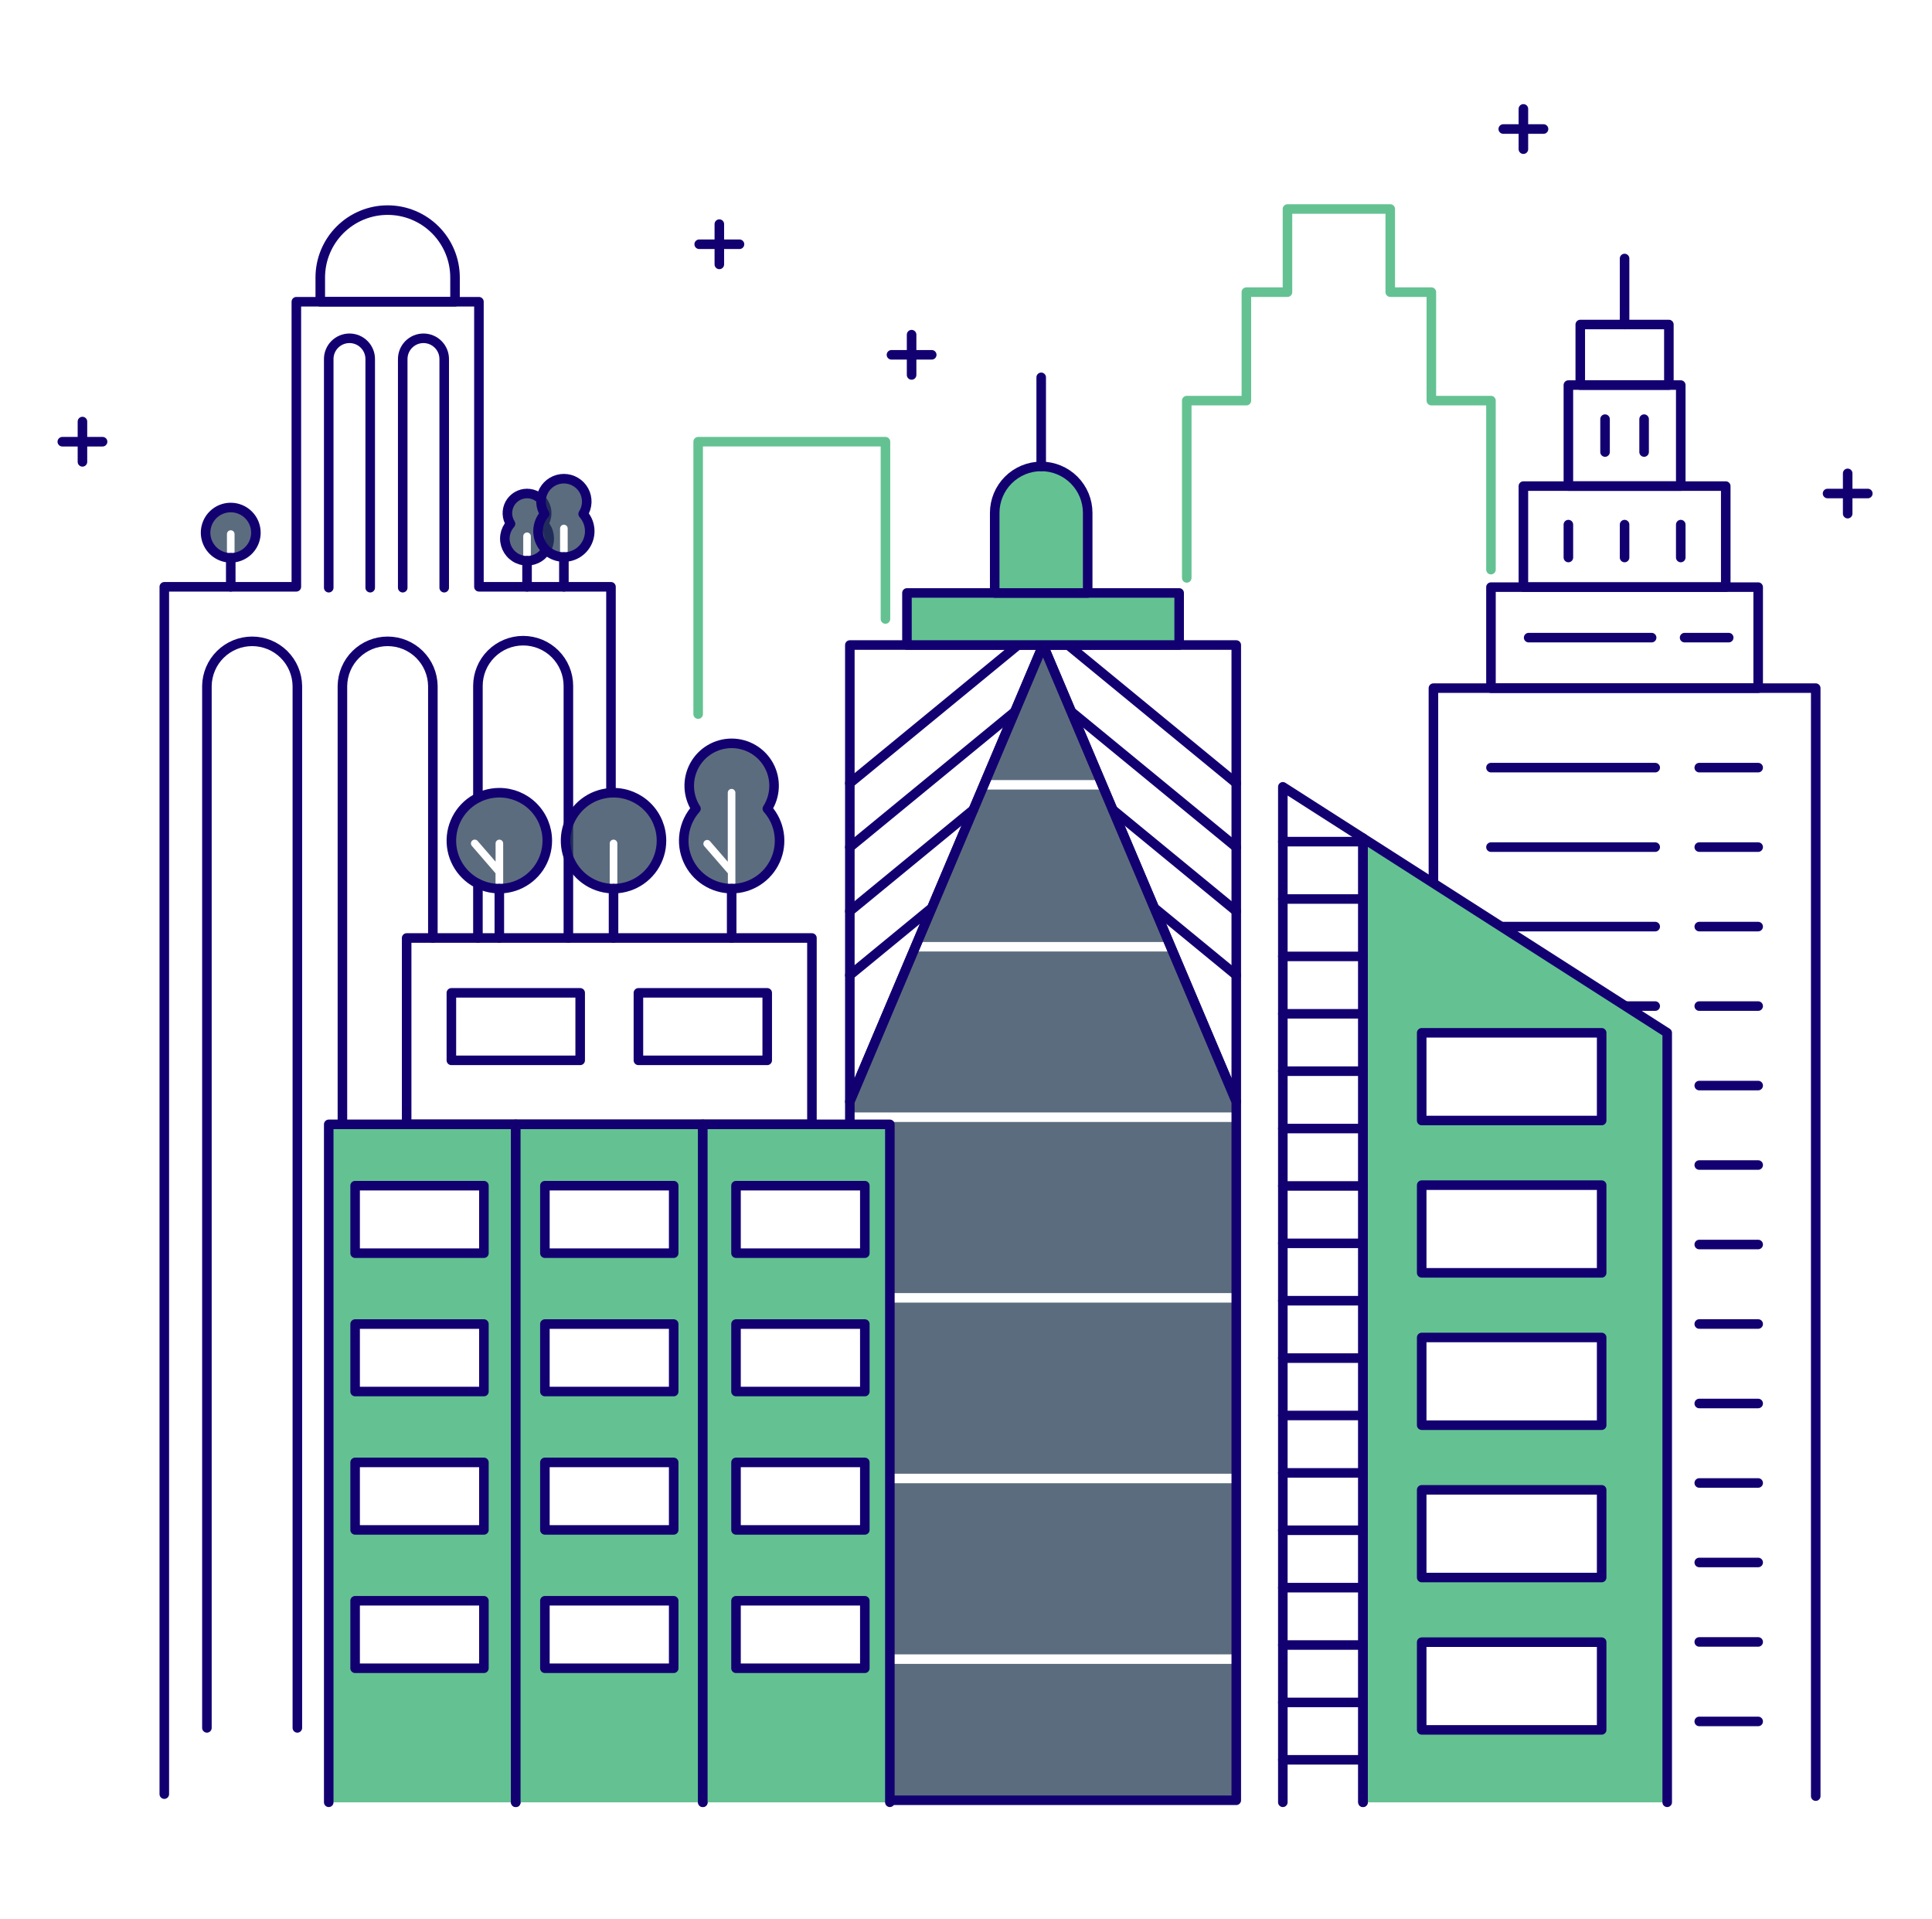 <svg width="144" height="143" viewBox="0 0 144 143" fill="none" xmlns="http://www.w3.org/2000/svg">
<path d="M45.539 59.085V43.733H35.697V22.488H22.088V43.733H12.246V133.714" stroke="#120071" stroke-width="0.712" stroke-linecap="round" stroke-linejoin="round"/>
<path d="M15.422 128.776V51.12C15.435 50.234 15.796 49.389 16.426 48.768C17.057 48.146 17.907 47.798 18.793 47.798C19.678 47.798 20.528 48.146 21.159 48.768C21.789 49.389 22.15 50.234 22.163 51.12V128.776" stroke="#120071" stroke-width="0.712" stroke-linecap="round" stroke-linejoin="round"/>
<path d="M25.522 83.797V51.12C25.535 50.234 25.896 49.389 26.526 48.768C27.157 48.146 28.007 47.798 28.892 47.798C29.778 47.798 30.628 48.146 31.259 48.768C31.889 49.389 32.25 50.234 32.263 51.12V69.907" stroke="#120071" stroke-width="0.712" stroke-linecap="round" stroke-linejoin="round"/>
<path d="M35.622 59.455V51.12C35.622 50.226 35.977 49.368 36.609 48.736C37.242 48.104 38.099 47.749 38.993 47.749C39.887 47.749 40.744 48.104 41.376 48.736C42.008 49.368 42.364 50.226 42.364 51.12V69.907" stroke="#120071" stroke-width="0.712" stroke-linecap="round" stroke-linejoin="round"/>
<path d="M35.622 69.907V65.855" stroke="#120071" stroke-width="0.712" stroke-linecap="round" stroke-linejoin="round"/>
<path d="M24.502 43.8V26.792C24.497 26.586 24.534 26.381 24.61 26.19C24.685 25.999 24.799 25.824 24.942 25.677C25.087 25.53 25.258 25.413 25.448 25.333C25.638 25.254 25.842 25.212 26.047 25.212C26.253 25.212 26.457 25.254 26.647 25.333C26.837 25.413 27.008 25.53 27.152 25.677C27.296 25.824 27.41 25.999 27.485 26.19C27.561 26.381 27.598 26.586 27.593 26.792V43.8" stroke="#120071" stroke-width="0.712" stroke-linecap="round" stroke-linejoin="round"/>
<path d="M30.017 43.8V26.792C30.013 26.586 30.049 26.381 30.125 26.19C30.201 25.999 30.314 25.824 30.458 25.677C30.602 25.53 30.774 25.413 30.963 25.333C31.153 25.254 31.357 25.212 31.563 25.212C31.769 25.212 31.972 25.254 32.162 25.333C32.352 25.413 32.524 25.53 32.668 25.677C32.812 25.824 32.925 25.999 33.001 26.19C33.076 26.381 33.113 26.586 33.109 26.792V43.8" stroke="#120071" stroke-width="0.712" stroke-linecap="round" stroke-linejoin="round"/>
<path d="M33.915 22.489H23.871V20.681C23.871 19.349 24.4 18.072 25.342 17.13C26.284 16.188 27.561 15.659 28.893 15.659C30.225 15.659 31.502 16.188 32.444 17.13C33.386 18.072 33.915 19.349 33.915 20.681V22.489Z" stroke="#120071" stroke-width="0.712" stroke-linecap="round" stroke-linejoin="round"/>
<path d="M106.839 65.823V51.286H135.334V133.862" stroke="#120071" stroke-width="0.712" stroke-linecap="round" stroke-linejoin="round"/>
<path d="M131.044 43.758H111.128V51.287H131.044V43.758Z" stroke="#120071" stroke-width="0.712" stroke-linecap="round" stroke-linejoin="round"/>
<path d="M128.627 36.228H113.545V43.757H128.627V36.228Z" stroke="#120071" stroke-width="0.712" stroke-linecap="round" stroke-linejoin="round"/>
<path d="M125.274 28.699H116.898V36.228H125.274V28.699Z" stroke="#120071" stroke-width="0.712" stroke-linecap="round" stroke-linejoin="round"/>
<path d="M124.388 24.187H117.784V28.699H124.388V24.187Z" stroke="#120071" stroke-width="0.712" stroke-linecap="round" stroke-linejoin="round"/>
<path d="M121.086 19.267V24.187" stroke="#120071" stroke-width="0.712" stroke-linecap="round" stroke-linejoin="round"/>
<path d="M111.128 57.211H123.37" stroke="#120071" stroke-width="0.712" stroke-linecap="round" stroke-linejoin="round"/>
<path d="M126.653 57.211H131.044" stroke="#120071" stroke-width="0.712" stroke-linecap="round" stroke-linejoin="round"/>
<path d="M113.937 47.522H123.103" stroke="#120071" stroke-width="0.712" stroke-linecap="round" stroke-linejoin="round"/>
<path d="M125.56 47.522H128.848" stroke="#120071" stroke-width="0.712" stroke-linecap="round" stroke-linejoin="round"/>
<path d="M111.128 63.134H123.37" stroke="#120071" stroke-width="0.712" stroke-linecap="round" stroke-linejoin="round"/>
<path d="M126.653 63.134H131.044" stroke="#120071" stroke-width="0.712" stroke-linecap="round" stroke-linejoin="round"/>
<path d="M111.128 69.058H123.37" stroke="#120071" stroke-width="0.712" stroke-linecap="round" stroke-linejoin="round"/>
<path d="M126.653 69.058H131.044" stroke="#120071" stroke-width="0.712" stroke-linecap="round" stroke-linejoin="round"/>
<path d="M111.128 74.982H123.37" stroke="#120071" stroke-width="0.712" stroke-linecap="round" stroke-linejoin="round"/>
<path d="M126.653 74.982H131.044" stroke="#120071" stroke-width="0.712" stroke-linecap="round" stroke-linejoin="round"/>
<path d="M126.653 80.906H131.044" stroke="#120071" stroke-width="0.712" stroke-linecap="round" stroke-linejoin="round"/>
<path d="M126.653 86.829H131.044" stroke="#120071" stroke-width="0.712" stroke-linecap="round" stroke-linejoin="round"/>
<path d="M126.653 92.753H131.044" stroke="#120071" stroke-width="0.712" stroke-linecap="round" stroke-linejoin="round"/>
<path d="M126.653 98.677H131.044" stroke="#120071" stroke-width="0.712" stroke-linecap="round" stroke-linejoin="round"/>
<path d="M126.653 104.601H131.044" stroke="#120071" stroke-width="0.712" stroke-linecap="round" stroke-linejoin="round"/>
<path d="M126.653 110.525H131.044" stroke="#120071" stroke-width="0.712" stroke-linecap="round" stroke-linejoin="round"/>
<path d="M126.653 116.449H131.044" stroke="#120071" stroke-width="0.712" stroke-linecap="round" stroke-linejoin="round"/>
<path d="M126.653 122.372H131.044" stroke="#120071" stroke-width="0.712" stroke-linecap="round" stroke-linejoin="round"/>
<path d="M126.653 128.296H131.044" stroke="#120071" stroke-width="0.712" stroke-linecap="round" stroke-linejoin="round"/>
<path d="M116.898 39.099V41.55" stroke="#120071" stroke-width="0.712" stroke-linecap="round" stroke-linejoin="round"/>
<path d="M121.086 39.099V41.55" stroke="#120071" stroke-width="0.712" stroke-linecap="round" stroke-linejoin="round"/>
<path d="M125.274 39.099V41.55" stroke="#120071" stroke-width="0.712" stroke-linecap="round" stroke-linejoin="round"/>
<path d="M119.631 31.238V33.689" stroke="#120071" stroke-width="0.712" stroke-linecap="round" stroke-linejoin="round"/>
<path d="M122.542 31.238V33.689" stroke="#120071" stroke-width="0.712" stroke-linecap="round" stroke-linejoin="round"/>
<path d="M69.446 26.444H66.444" stroke="#120071" stroke-width="0.712" stroke-linecap="round" stroke-linejoin="round"/>
<path d="M67.945 27.944V24.942" stroke="#120071" stroke-width="0.712" stroke-linecap="round" stroke-linejoin="round"/>
<path d="M55.117 18.204H52.114" stroke="#120071" stroke-width="0.712" stroke-linecap="round" stroke-linejoin="round"/>
<path d="M53.615 19.705V16.703" stroke="#120071" stroke-width="0.712" stroke-linecap="round" stroke-linejoin="round"/>
<path d="M115.046 9.616H112.044" stroke="#120071" stroke-width="0.712" stroke-linecap="round" stroke-linejoin="round"/>
<path d="M113.545 11.117V8.115" stroke="#120071" stroke-width="0.712" stroke-linecap="round" stroke-linejoin="round"/>
<path d="M139.216 36.781H136.214" stroke="#120071" stroke-width="0.712" stroke-linecap="round" stroke-linejoin="round"/>
<path d="M137.715 38.281V35.279" stroke="#120071" stroke-width="0.712" stroke-linecap="round" stroke-linejoin="round"/>
<path d="M7.646 32.92H4.644" stroke="#120071" stroke-width="0.712" stroke-linecap="round" stroke-linejoin="round"/>
<path d="M6.145 34.421V31.418" stroke="#120071" stroke-width="0.712" stroke-linecap="round" stroke-linejoin="round"/>
<path d="M101.59 62.464V134.326H124.264V76.974L101.59 62.464ZM119.378 128.926H105.965V122.389H119.378V128.926ZM119.378 117.572H105.965V111.035H119.378V117.572ZM119.378 106.218H105.965V99.681H119.378V106.218ZM119.378 94.864H105.965V88.327H119.378V94.864ZM119.378 83.51H105.965V76.974H119.378V83.51Z" fill="#64C292"/>
<path d="M124.264 134.322V76.974L101.59 62.464V134.322" stroke="#120071" stroke-width="0.712" stroke-linecap="round" stroke-linejoin="round"/>
<path d="M101.59 134.322V62.464L95.615 58.641V134.322" stroke="#120071" stroke-width="0.712" stroke-linecap="round" stroke-linejoin="round"/>
<path d="M119.378 76.974H105.965V83.511H119.378V76.974Z" stroke="#120071" stroke-width="0.712" stroke-linecap="round" stroke-linejoin="round"/>
<path d="M119.378 88.328H105.965V94.864H119.378V88.328Z" stroke="#120071" stroke-width="0.712" stroke-linecap="round" stroke-linejoin="round"/>
<path d="M119.378 99.681H105.965V106.218H119.378V99.681Z" stroke="#120071" stroke-width="0.712" stroke-linecap="round" stroke-linejoin="round"/>
<path d="M119.378 111.036H105.965V117.572H119.378V111.036Z" stroke="#120071" stroke-width="0.712" stroke-linecap="round" stroke-linejoin="round"/>
<path d="M119.378 122.389H105.965V128.926H119.378V122.389Z" stroke="#120071" stroke-width="0.712" stroke-linecap="round" stroke-linejoin="round"/>
<path d="M95.615 131.156H101.59" stroke="#120071" stroke-width="0.712" stroke-linecap="round" stroke-linejoin="round"/>
<path d="M95.615 126.879H101.59" stroke="#120071" stroke-width="0.712" stroke-linecap="round" stroke-linejoin="round"/>
<path d="M95.615 122.602H101.59" stroke="#120071" stroke-width="0.712" stroke-linecap="round" stroke-linejoin="round"/>
<path d="M95.615 118.325H101.59" stroke="#120071" stroke-width="0.712" stroke-linecap="round" stroke-linejoin="round"/>
<path d="M95.615 114.048H101.59" stroke="#120071" stroke-width="0.712" stroke-linecap="round" stroke-linejoin="round"/>
<path d="M95.615 109.772H101.59" stroke="#120071" stroke-width="0.712" stroke-linecap="round" stroke-linejoin="round"/>
<path d="M95.615 105.495H101.59" stroke="#120071" stroke-width="0.712" stroke-linecap="round" stroke-linejoin="round"/>
<path d="M95.615 101.218H101.59" stroke="#120071" stroke-width="0.712" stroke-linecap="round" stroke-linejoin="round"/>
<path d="M95.615 96.941H101.59" stroke="#120071" stroke-width="0.712" stroke-linecap="round" stroke-linejoin="round"/>
<path d="M95.615 92.664H101.59" stroke="#120071" stroke-width="0.712" stroke-linecap="round" stroke-linejoin="round"/>
<path d="M95.615 88.387H101.59" stroke="#120071" stroke-width="0.712" stroke-linecap="round" stroke-linejoin="round"/>
<path d="M95.615 84.11H101.59" stroke="#120071" stroke-width="0.712" stroke-linecap="round" stroke-linejoin="round"/>
<path d="M95.615 79.833H101.59" stroke="#120071" stroke-width="0.712" stroke-linecap="round" stroke-linejoin="round"/>
<path d="M95.615 75.557H101.59" stroke="#120071" stroke-width="0.712" stroke-linecap="round" stroke-linejoin="round"/>
<path d="M95.615 71.28H101.59" stroke="#120071" stroke-width="0.712" stroke-linecap="round" stroke-linejoin="round"/>
<path d="M95.615 67.003H101.59" stroke="#120071" stroke-width="0.712" stroke-linecap="round" stroke-linejoin="round"/>
<path d="M95.615 62.726H101.59" stroke="#120071" stroke-width="0.712" stroke-linecap="round" stroke-linejoin="round"/>
<path d="M63.342 48.073V82.101L77.743 48.073H63.342Z" stroke="#120071" stroke-width="0.712" stroke-linecap="round" stroke-linejoin="round"/>
<path d="M92.144 48.073H77.743L92.144 82.101V48.073Z" stroke="#120071" stroke-width="0.712" stroke-linecap="round" stroke-linejoin="round"/>
<path d="M82.303 58.845H73.185L68.376 70.205H87.11L82.303 58.845Z" fill="#263B54" fill-opacity="0.75"/>
<path d="M92.144 82.101L87.41 70.914H68.077L63.342 82.101L63.343 82.911H92.144V82.101Z" fill="#263B54" fill-opacity="0.75"/>
<path d="M92.144 97.082H66.325V109.835H92.144V97.082Z" fill="#263B54" fill-opacity="0.75"/>
<path d="M82.002 58.137L77.743 48.073L73.484 58.137H82.002Z" fill="#263B54" fill-opacity="0.75"/>
<path d="M92.144 124.007H66.325V134.173H92.144V124.007Z" fill="#263B54" fill-opacity="0.75"/>
<path d="M92.144 110.544H66.325V123.298H92.144V110.544Z" fill="#263B54" fill-opacity="0.75"/>
<path d="M66.325 83.797V96.374H92.144V83.62H63.343L63.342 83.797H66.325Z" fill="#263B54" fill-opacity="0.75"/>
<path d="M66.325 134.172H92.144V82.101L77.743 48.073L63.342 82.101V83.797" stroke="#120071" stroke-width="0.712" stroke-linecap="round" stroke-linejoin="round"/>
<path d="M86.178 67.779L92.144 72.681" stroke="#120071" stroke-width="0.712" stroke-linecap="round" stroke-linejoin="round"/>
<path d="M82.939 60.348L92.144 67.911" stroke="#120071" stroke-width="0.712" stroke-linecap="round" stroke-linejoin="round"/>
<path d="M79.938 53.114L92.144 63.141" stroke="#120071" stroke-width="0.712" stroke-linecap="round" stroke-linejoin="round"/>
<path d="M79.606 48.071L92.144 58.372" stroke="#120071" stroke-width="0.712" stroke-linecap="round" stroke-linejoin="round"/>
<path d="M69.309 67.779L63.342 72.681" stroke="#120071" stroke-width="0.712" stroke-linecap="round" stroke-linejoin="round"/>
<path d="M72.547 60.348L63.342 67.911" stroke="#120071" stroke-width="0.712" stroke-linecap="round" stroke-linejoin="round"/>
<path d="M75.548 53.114L63.342 63.141" stroke="#120071" stroke-width="0.712" stroke-linecap="round" stroke-linejoin="round"/>
<path d="M75.881 48.071L63.342 58.372" stroke="#120071" stroke-width="0.712" stroke-linecap="round" stroke-linejoin="round"/>
<path d="M87.887 44.192H67.599V48.073H87.887V44.192Z" fill="#64C292"/>
<path d="M87.887 44.192H67.599V48.073H87.887V44.192Z" stroke="#120071" stroke-width="0.712" stroke-linecap="round" stroke-linejoin="round"/>
<path d="M81.07 44.192H74.14V38.226C74.14 37.307 74.505 36.426 75.155 35.776C75.805 35.126 76.687 34.761 77.605 34.761C78.524 34.761 79.406 35.126 80.055 35.776C80.706 36.426 81.07 37.307 81.07 38.226V44.192Z" fill="#64C292"/>
<path d="M81.07 44.192H74.14V38.226C74.14 37.307 74.505 36.426 75.155 35.776C75.805 35.126 76.687 34.761 77.605 34.761C78.524 34.761 79.406 35.126 80.055 35.776C80.706 36.426 81.07 37.307 81.07 38.226V44.192Z" stroke="#120071" stroke-width="0.712" stroke-linecap="round" stroke-linejoin="round"/>
<path d="M77.605 28.123V34.761" stroke="#120071" stroke-width="0.712" stroke-linecap="round" stroke-linejoin="round"/>
<path d="M24.502 134.326H38.443V83.797H24.502V134.326ZM26.468 88.371H36.068V93.4H26.468V88.371ZM26.468 98.683H36.068V103.712H26.468V98.683ZM26.468 108.995H36.068V114.024H26.468V108.995ZM26.468 119.308H36.068V124.336H26.468V119.308Z" fill="#64C292"/>
<path d="M24.502 134.322V83.797H38.443V134.322" stroke="#120071" stroke-width="0.712" stroke-linecap="round" stroke-linejoin="round"/>
<path d="M38.443 134.326H52.382V83.797H38.443V134.326ZM40.613 88.371H50.214V93.4H40.613V88.371ZM40.613 98.683H50.214V103.712H40.613V98.683ZM40.613 108.995H50.214V114.024H40.613V108.995ZM40.613 119.308H50.214V124.336H40.613V119.308Z" fill="#64C292"/>
<path d="M38.443 134.322V83.797H52.384V134.322" stroke="#120071" stroke-width="0.712" stroke-linecap="round" stroke-linejoin="round"/>
<path d="M52.382 83.797V134.326H66.325V83.797H52.382ZM64.456 124.334H54.86V119.305H64.459L64.456 124.334ZM64.456 114.022H54.86V108.993H64.459L64.456 114.022ZM64.456 103.71H54.86V98.681H64.459L64.456 103.71ZM64.456 93.397H54.86V88.369H64.459L64.456 93.397Z" fill="#64C292"/>
<path d="M52.384 134.322V83.797H66.325V134.322" stroke="#120071" stroke-width="0.712" stroke-linecap="round" stroke-linejoin="round"/>
<path d="M60.517 69.907H30.309V83.797H60.517V69.907Z" stroke="#120071" stroke-width="0.712" stroke-linecap="round" stroke-linejoin="round"/>
<path d="M36.068 88.367H26.468V93.398H36.068V88.367Z" stroke="#120071" stroke-width="0.712" stroke-linecap="round" stroke-linejoin="round"/>
<path d="M36.068 98.68H26.468V103.71H36.068V98.68Z" stroke="#120071" stroke-width="0.712" stroke-linecap="round" stroke-linejoin="round"/>
<path d="M36.068 108.991H26.468V114.022H36.068V108.991Z" stroke="#120071" stroke-width="0.712" stroke-linecap="round" stroke-linejoin="round"/>
<path d="M36.068 119.304H26.468V124.334H36.068V119.304Z" stroke="#120071" stroke-width="0.712" stroke-linecap="round" stroke-linejoin="round"/>
<path d="M50.213 88.367H40.613V93.398H50.213V88.367Z" stroke="#120071" stroke-width="0.712" stroke-linecap="round" stroke-linejoin="round"/>
<path d="M50.213 98.68H40.613V103.71H50.213V98.68Z" stroke="#120071" stroke-width="0.712" stroke-linecap="round" stroke-linejoin="round"/>
<path d="M50.213 108.991H40.613V114.022H50.213V108.991Z" stroke="#120071" stroke-width="0.712" stroke-linecap="round" stroke-linejoin="round"/>
<path d="M50.213 119.304H40.613V124.334H50.213V119.304Z" stroke="#120071" stroke-width="0.712" stroke-linecap="round" stroke-linejoin="round"/>
<path d="M64.459 88.367H54.858V93.398H64.459V88.367Z" stroke="#120071" stroke-width="0.712" stroke-linecap="round" stroke-linejoin="round"/>
<path d="M64.459 98.68H54.858V103.71H64.459V98.68Z" stroke="#120071" stroke-width="0.712" stroke-linecap="round" stroke-linejoin="round"/>
<path d="M64.459 108.991H54.858V114.022H64.459V108.991Z" stroke="#120071" stroke-width="0.712" stroke-linecap="round" stroke-linejoin="round"/>
<path d="M64.459 119.304H54.858V124.334H64.459V119.304Z" stroke="#120071" stroke-width="0.712" stroke-linecap="round" stroke-linejoin="round"/>
<path d="M43.243 73.996H33.643V79.026H43.243V73.996Z" stroke="#120071" stroke-width="0.712" stroke-linecap="round" stroke-linejoin="round"/>
<path d="M57.184 73.996H47.584V79.026H57.184V73.996Z" stroke="#120071" stroke-width="0.712" stroke-linecap="round" stroke-linejoin="round"/>
<path d="M54.534 66.229V69.907" stroke="#120071" stroke-width="0.712" stroke-linecap="round" stroke-linejoin="round"/>
<path d="M45.729 66.229V69.907" stroke="#120071" stroke-width="0.712" stroke-linecap="round" stroke-linejoin="round"/>
<path d="M37.217 66.229V69.907" stroke="#120071" stroke-width="0.712" stroke-linecap="round" stroke-linejoin="round"/>
<path d="M37.217 59.08C36.294 59.08 35.407 59.438 34.741 60.078C34.075 60.718 33.683 61.59 33.647 62.513C33.61 63.435 33.932 64.336 34.545 65.027C35.157 65.718 36.014 66.144 36.934 66.218V65.085L35.17 63.045C35.121 62.988 35.097 62.914 35.102 62.839C35.107 62.764 35.142 62.694 35.199 62.645C35.256 62.596 35.33 62.571 35.405 62.576C35.48 62.582 35.55 62.617 35.599 62.674L36.938 64.219V62.861C36.938 62.785 36.967 62.713 37.021 62.66C37.074 62.607 37.146 62.577 37.221 62.577C37.296 62.577 37.368 62.607 37.421 62.66C37.474 62.713 37.504 62.785 37.504 62.861V66.218C38.425 66.144 39.281 65.718 39.894 65.027C40.507 64.336 40.828 63.435 40.792 62.513C40.755 61.59 40.363 60.718 39.697 60.078C39.032 59.438 38.144 59.08 37.221 59.08H37.217Z" fill="#263B54" fill-opacity="0.75"/>
<path d="M40.792 62.654C40.792 63.361 40.582 64.053 40.19 64.641C39.797 65.228 39.238 65.686 38.585 65.957C37.932 66.228 37.213 66.298 36.52 66.16C35.827 66.022 35.19 65.682 34.69 65.182C34.19 64.682 33.849 64.045 33.711 63.352C33.573 62.658 33.644 61.94 33.915 61.286C34.185 60.633 34.643 60.075 35.231 59.682C35.819 59.289 36.51 59.08 37.217 59.08C38.165 59.08 39.075 59.456 39.745 60.127C40.415 60.797 40.792 61.706 40.792 62.654Z" stroke="#120071" stroke-width="0.712" stroke-linecap="round" stroke-linejoin="round"/>
<path d="M45.729 59.08C44.805 59.08 43.918 59.438 43.252 60.078C42.587 60.718 42.194 61.59 42.158 62.513C42.121 63.435 42.443 64.336 43.056 65.027C43.669 65.718 44.525 66.144 45.445 66.218V62.861C45.445 62.785 45.475 62.713 45.528 62.66C45.581 62.607 45.654 62.577 45.729 62.577C45.804 62.577 45.876 62.607 45.929 62.66C45.982 62.713 46.012 62.785 46.012 62.861V66.218C46.932 66.144 47.789 65.718 48.401 65.027C49.014 64.336 49.336 63.435 49.3 62.513C49.263 61.59 48.871 60.718 48.205 60.078C47.539 59.438 46.652 59.08 45.729 59.08Z" fill="#263B54" fill-opacity="0.75"/>
<path d="M49.303 62.654C49.303 63.361 49.094 64.053 48.701 64.641C48.308 65.228 47.75 65.686 47.097 65.957C46.443 66.228 45.725 66.298 45.031 66.16C44.338 66.022 43.701 65.682 43.201 65.182C42.701 64.682 42.361 64.045 42.223 63.352C42.085 62.658 42.156 61.94 42.426 61.286C42.697 60.633 43.155 60.075 43.743 59.682C44.331 59.289 45.022 59.08 45.729 59.08C46.677 59.08 47.586 59.456 48.256 60.127C48.927 60.797 49.303 61.706 49.303 62.654Z" stroke="#120071" stroke-width="0.712" stroke-linecap="round" stroke-linejoin="round"/>
<path d="M57.193 60.272C57.5 59.795 57.673 59.243 57.693 58.676C57.714 58.108 57.581 57.546 57.309 57.047C57.037 56.549 56.636 56.133 56.147 55.843C55.659 55.553 55.101 55.4 54.534 55.4C53.966 55.4 53.408 55.553 52.92 55.843C52.432 56.133 52.03 56.549 51.758 57.047C51.486 57.546 51.353 58.108 51.374 58.676C51.394 59.243 51.567 59.795 51.874 60.272C51.431 60.769 51.134 61.379 51.019 62.034C50.903 62.69 50.973 63.365 51.22 63.983C51.467 64.601 51.881 65.138 52.416 65.534C52.952 65.929 53.587 66.168 54.251 66.222V65.088L52.48 63.049C52.439 62.992 52.42 62.922 52.428 62.851C52.436 62.781 52.47 62.717 52.523 62.67C52.576 62.624 52.645 62.599 52.716 62.6C52.786 62.602 52.854 62.63 52.905 62.678L54.244 64.224V59.08C54.244 59.005 54.274 58.933 54.327 58.88C54.38 58.827 54.452 58.797 54.528 58.797C54.603 58.797 54.675 58.827 54.728 58.88C54.781 58.933 54.811 59.005 54.811 59.08V66.219C55.474 66.165 56.11 65.928 56.645 65.533C57.181 65.138 57.596 64.601 57.844 63.983C58.091 63.365 58.161 62.691 58.046 62.035C57.931 61.38 57.636 60.769 57.193 60.272Z" fill="#263B54" fill-opacity="0.75"/>
<path d="M57.193 60.272C57.5 59.795 57.673 59.243 57.693 58.676C57.714 58.108 57.581 57.546 57.309 57.047C57.037 56.549 56.636 56.133 56.147 55.843C55.659 55.553 55.102 55.4 54.534 55.4C53.966 55.4 53.408 55.553 52.92 55.843C52.432 56.133 52.03 56.549 51.758 57.047C51.486 57.546 51.353 58.108 51.374 58.676C51.394 59.243 51.567 59.795 51.874 60.272C51.414 60.786 51.112 61.422 51.005 62.103C50.898 62.785 50.991 63.483 51.272 64.113C51.553 64.743 52.011 65.278 52.59 65.653C53.169 66.029 53.844 66.229 54.534 66.229C55.224 66.229 55.899 66.029 56.477 65.653C57.056 65.278 57.514 64.743 57.795 64.113C58.076 63.483 58.169 62.785 58.062 62.103C57.955 61.422 57.653 60.786 57.193 60.272Z" stroke="#120071" stroke-width="0.712" stroke-linecap="round" stroke-linejoin="round"/>
<path d="M39.283 41.797V43.733" stroke="#120071" stroke-width="0.712" stroke-linecap="round" stroke-linejoin="round"/>
<path d="M42.029 41.517V43.733" stroke="#120071" stroke-width="0.712" stroke-linecap="round" stroke-linejoin="round"/>
<path d="M17.199 41.572V43.733" stroke="#120071" stroke-width="0.712" stroke-linecap="round" stroke-linejoin="round"/>
<path d="M17.199 37.822C16.726 37.822 16.272 38.001 15.925 38.323C15.579 38.644 15.367 39.084 15.331 39.555C15.296 40.026 15.439 40.493 15.732 40.863C16.026 41.233 16.448 41.479 16.915 41.551V39.804C16.915 39.729 16.945 39.657 16.998 39.604C17.051 39.551 17.123 39.521 17.199 39.521C17.274 39.521 17.346 39.551 17.399 39.604C17.452 39.657 17.482 39.729 17.482 39.804V41.551C17.949 41.479 18.371 41.233 18.665 40.863C18.958 40.493 19.102 40.026 19.066 39.555C19.03 39.084 18.818 38.644 18.472 38.323C18.126 38.001 17.671 37.822 17.199 37.822Z" fill="#263B54" fill-opacity="0.75"/>
<path d="M19.073 39.7C19.073 40.071 18.963 40.433 18.757 40.741C18.551 41.05 18.258 41.29 17.916 41.432C17.573 41.573 17.196 41.611 16.832 41.538C16.469 41.466 16.135 41.287 15.873 41.025C15.611 40.763 15.432 40.428 15.36 40.065C15.287 39.701 15.325 39.324 15.467 38.982C15.608 38.639 15.849 38.346 16.157 38.14C16.465 37.934 16.828 37.825 17.199 37.825C17.696 37.825 18.173 38.022 18.524 38.374C18.876 38.726 19.073 39.203 19.073 39.7Z" stroke="#120071" stroke-width="0.712" stroke-linecap="round" stroke-linejoin="round"/>
<path d="M40.515 39.037C40.657 38.816 40.737 38.56 40.747 38.297C40.756 38.035 40.695 37.774 40.569 37.543C40.443 37.312 40.257 37.12 40.03 36.986C39.804 36.851 39.546 36.78 39.283 36.78C39.02 36.78 38.762 36.851 38.535 36.986C38.309 37.12 38.123 37.312 37.997 37.543C37.871 37.774 37.81 38.035 37.819 38.297C37.829 38.56 37.909 38.816 38.051 39.037C37.855 39.258 37.721 39.526 37.663 39.816C37.605 40.105 37.625 40.405 37.722 40.684C37.819 40.963 37.988 41.211 38.212 41.403C38.437 41.594 38.709 41.722 38.999 41.774V39.969C38.999 39.893 39.029 39.821 39.082 39.768C39.135 39.715 39.208 39.685 39.283 39.685C39.358 39.685 39.43 39.715 39.483 39.768C39.536 39.821 39.566 39.893 39.566 39.969V41.774C39.857 41.722 40.128 41.594 40.353 41.403C40.578 41.211 40.747 40.963 40.844 40.684C40.94 40.405 40.961 40.105 40.903 39.816C40.845 39.526 40.711 39.258 40.515 39.037Z" fill="#263B54" fill-opacity="0.75"/>
<path d="M40.515 39.037C40.657 38.816 40.737 38.56 40.747 38.297C40.756 38.035 40.695 37.774 40.569 37.543C40.443 37.312 40.257 37.12 40.03 36.986C39.804 36.851 39.546 36.78 39.283 36.78C39.02 36.78 38.762 36.851 38.535 36.986C38.309 37.12 38.123 37.312 37.997 37.543C37.871 37.774 37.81 38.035 37.819 38.297C37.829 38.56 37.909 38.816 38.051 39.037C37.838 39.275 37.698 39.57 37.648 39.885C37.599 40.201 37.642 40.524 37.772 40.816C37.903 41.108 38.114 41.356 38.383 41.53C38.651 41.703 38.963 41.796 39.283 41.796C39.602 41.796 39.915 41.703 40.183 41.53C40.451 41.356 40.663 41.108 40.794 40.816C40.924 40.524 40.967 40.201 40.917 39.885C40.868 39.57 40.728 39.275 40.515 39.037Z" stroke="#120071" stroke-width="0.712" stroke-linecap="round" stroke-linejoin="round"/>
<path d="M43.464 38.304C43.629 38.046 43.722 37.749 43.733 37.443C43.744 37.137 43.673 36.833 43.526 36.564C43.379 36.295 43.163 36.071 42.899 35.915C42.636 35.758 42.335 35.676 42.029 35.676C41.723 35.676 41.422 35.758 41.159 35.915C40.895 36.071 40.679 36.295 40.532 36.564C40.385 36.833 40.314 37.137 40.325 37.443C40.336 37.749 40.429 38.046 40.594 38.304C40.363 38.563 40.206 38.881 40.14 39.222C40.075 39.563 40.102 39.916 40.22 40.243C40.338 40.57 40.542 40.859 40.81 41.08C41.079 41.3 41.402 41.444 41.745 41.497V39.388C41.745 39.313 41.775 39.241 41.828 39.188C41.881 39.135 41.953 39.105 42.029 39.105C42.104 39.105 42.176 39.135 42.229 39.188C42.282 39.241 42.312 39.313 42.312 39.388V41.497C42.656 41.445 42.979 41.301 43.248 41.08C43.517 40.86 43.721 40.571 43.839 40.243C43.957 39.916 43.984 39.563 43.918 39.222C43.852 38.881 43.695 38.563 43.464 38.304Z" fill="#263B54" fill-opacity="0.75"/>
<path d="M43.464 38.304C43.629 38.046 43.722 37.749 43.733 37.443C43.744 37.137 43.673 36.833 43.526 36.564C43.379 36.295 43.163 36.071 42.899 35.915C42.636 35.758 42.335 35.676 42.029 35.676C41.723 35.676 41.422 35.758 41.159 35.915C40.895 36.071 40.679 36.295 40.532 36.564C40.385 36.833 40.313 37.137 40.325 37.443C40.336 37.749 40.429 38.046 40.594 38.304C40.346 38.581 40.183 38.924 40.126 39.292C40.068 39.659 40.118 40.036 40.27 40.375C40.422 40.715 40.668 41.004 40.981 41.206C41.293 41.408 41.657 41.516 42.029 41.516C42.401 41.516 42.765 41.408 43.077 41.206C43.389 41.004 43.636 40.715 43.788 40.375C43.94 40.036 43.99 39.659 43.932 39.292C43.875 38.924 43.712 38.581 43.464 38.304Z" stroke="#120071" stroke-width="0.712" stroke-linecap="round" stroke-linejoin="round"/>
<path d="M52.037 53.221V32.919H65.996V46.132" stroke="#64C292" stroke-width="0.712" stroke-linecap="round" stroke-linejoin="round"/>
<path d="M111.128 42.452V29.858H106.685V21.773H103.621V15.577H95.961V21.773H92.897V29.858H88.454V43.07" stroke="#64C292" stroke-width="0.712" stroke-linecap="round" stroke-linejoin="round"/>
</svg>
